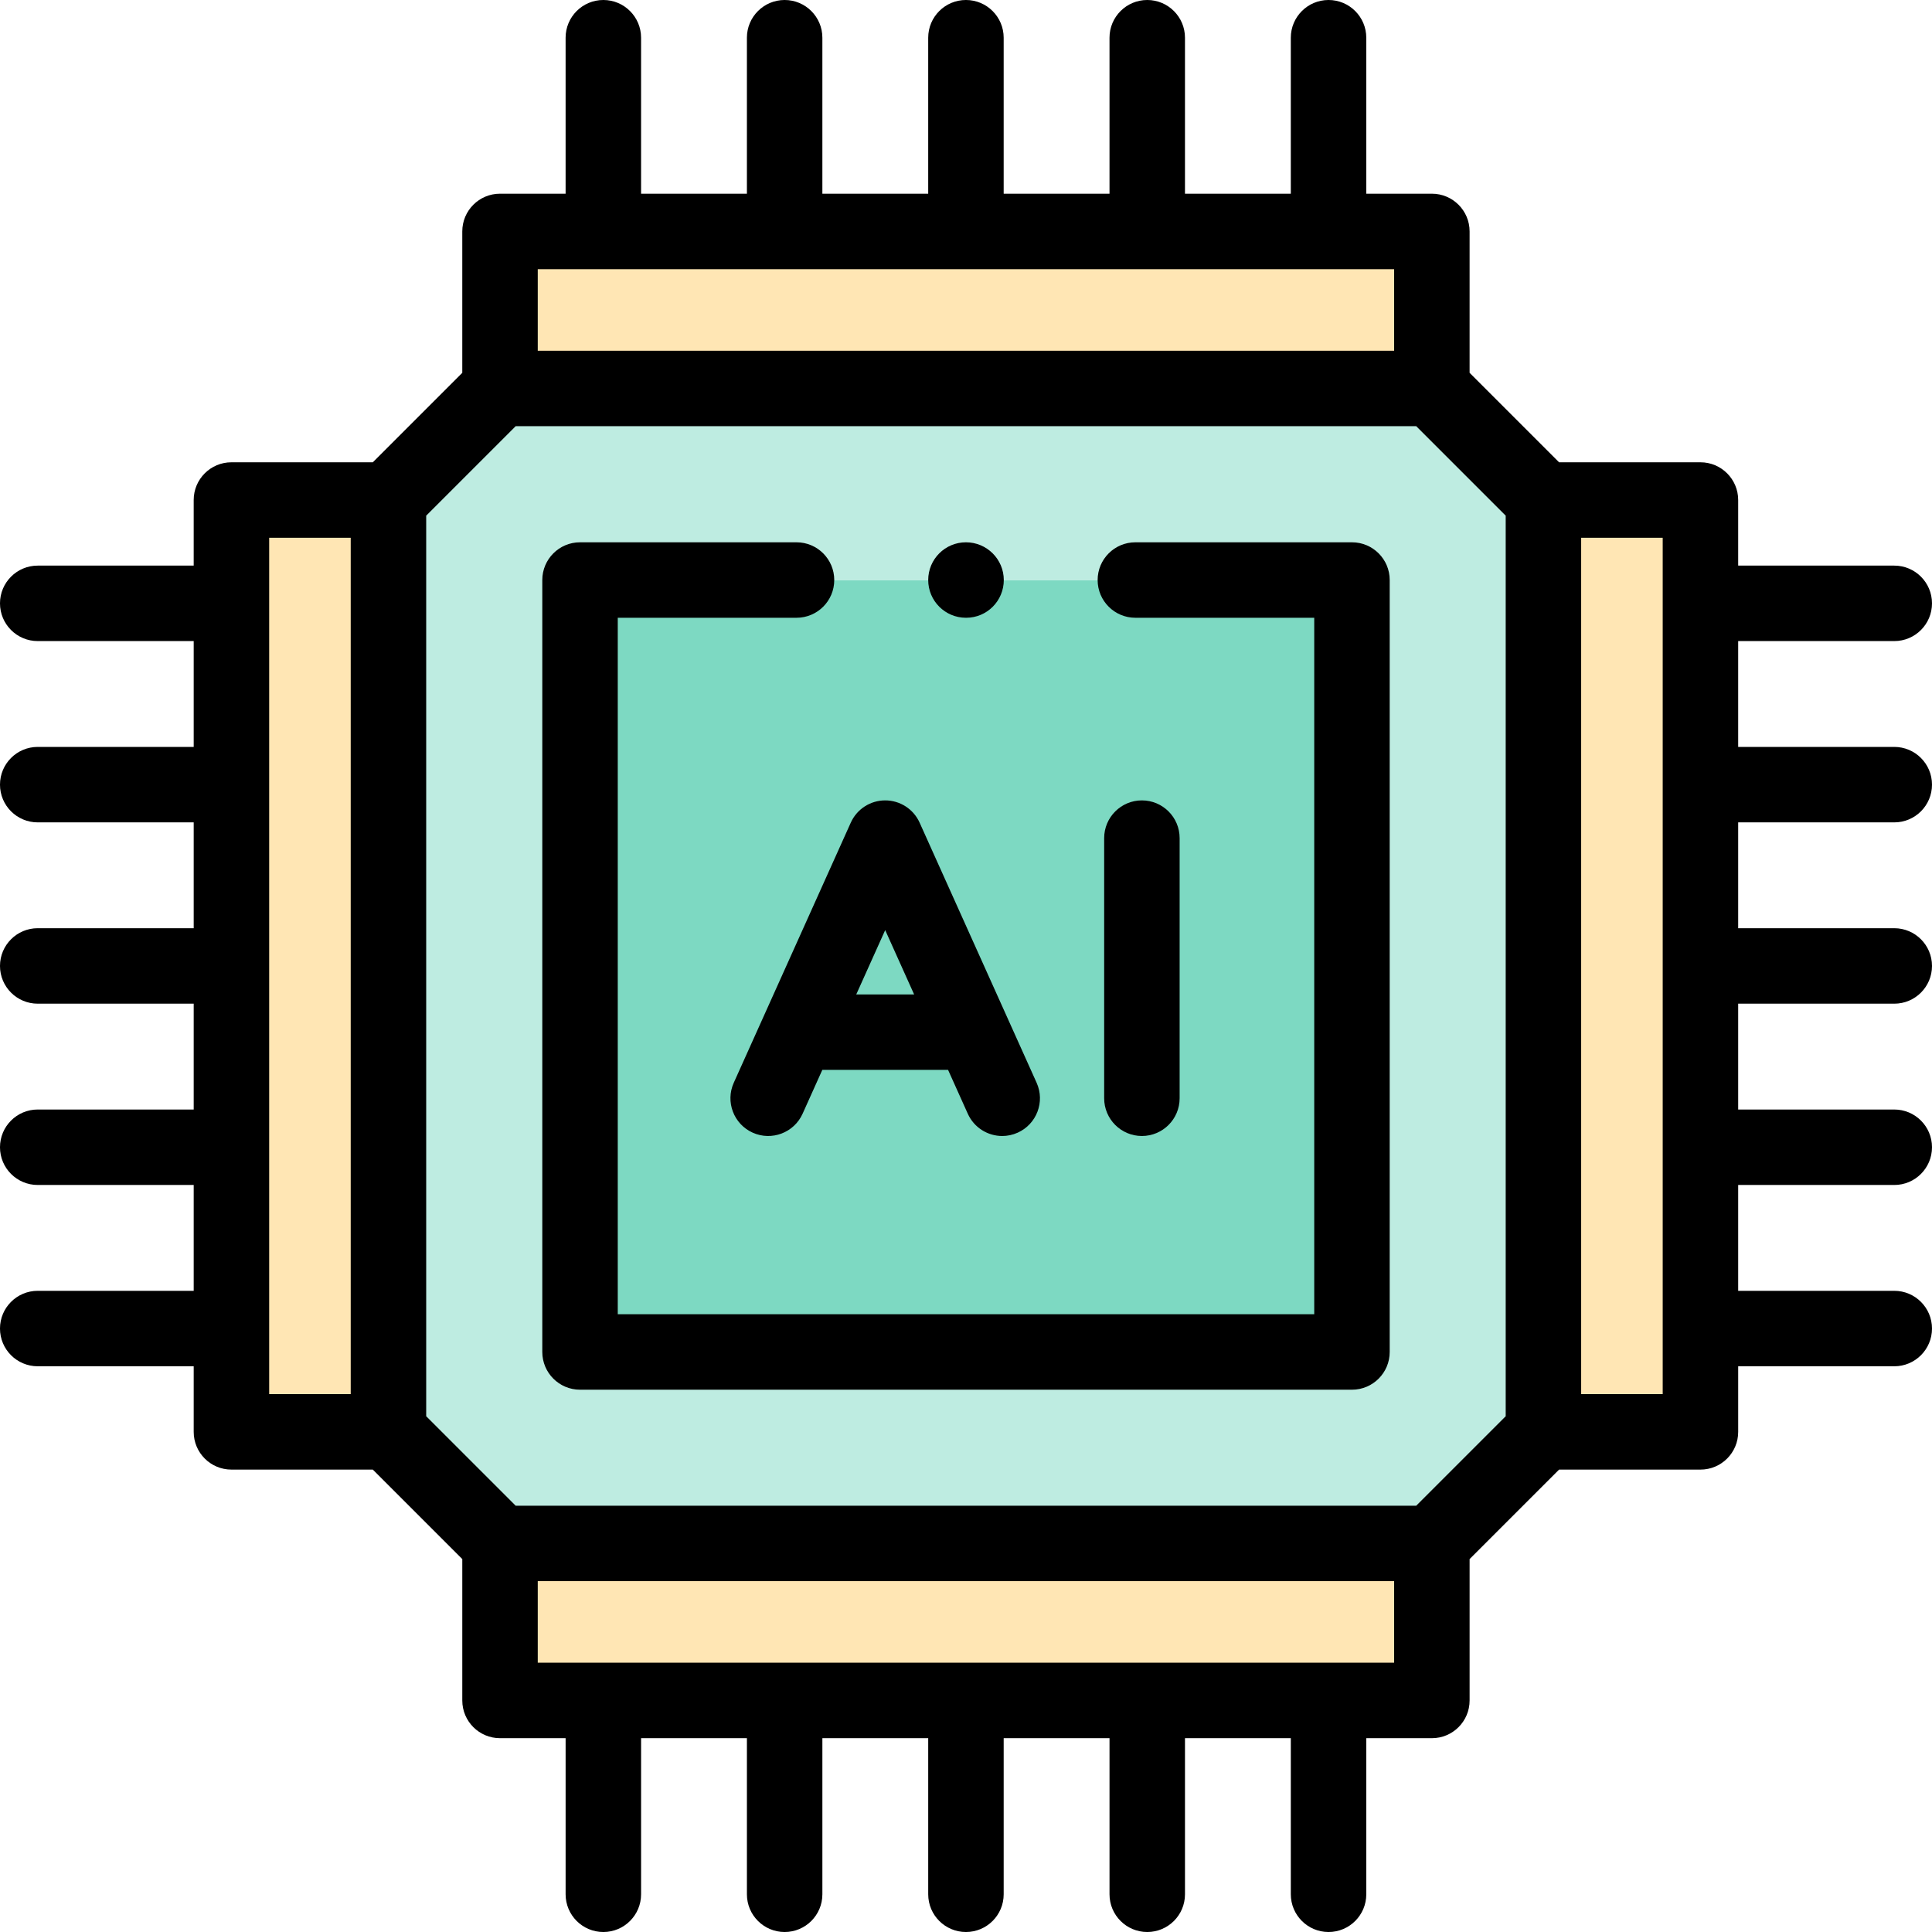<svg id="Capa_1" enable-background="new 0 0 512 512" height="512" viewBox="0 0 512 512" width="512" xmlns="http://www.w3.org/2000/svg"><g><g><path clip-rule="evenodd" d="m153.714 153.714h204.572v204.572h-204.572z" fill="#7dd9c2" fill-rule="evenodd"/></g><g><path clip-rule="evenodd" d="m132.511 409.025h246.95l29.565-29.565v-246.95l-29.565-29.565h-246.95l-29.565 29.565v246.95zm21.203-50.739v-204.572h204.572v204.572z" fill="#beece1" fill-rule="evenodd"/></g><g><path clip-rule="evenodd" d="m102.946 379.461v-246.95h-41.612v27.382 48.046 48.047 48.046 48.046 27.383z" fill="#ffe6b4" fill-rule="evenodd"/></g><g><path clip-rule="evenodd" d="m132.511 102.946h246.95v-41.612h-27.383-48.046-48.046-48.047-48.046-27.382z" fill="#ffe6b4" fill-rule="evenodd"/></g><g><path clip-rule="evenodd" d="m409.025 379.461h41.612v-27.383-48.046-48.046-48.047-48.046-27.382h-41.612z" fill="#ffe6b4" fill-rule="evenodd"/></g><g><path clip-rule="evenodd" d="m255.986 450.637h48.046 48.046 27.383v-41.612h-246.95v41.612h27.382 48.046z" fill="#ffe6b4" fill-rule="evenodd"/></g><g><path d="m199.472 300.169c5.036 2.264 10.956.019 13.223-5.017l5.227-11.621h33.326l5.227 11.621c1.667 3.705 5.311 5.9 9.126 5.9 1.371 0 2.765-.284 4.097-.883 5.036-2.266 7.283-8.185 5.018-13.222l-31.01-68.938c-1.615-3.589-5.185-5.897-9.12-5.897s-7.505 2.309-9.12 5.897l-31.011 68.938c-2.267 5.037-.019 10.957 5.017 13.222zm35.113-53.681 7.666 17.043h-15.333z"/><path d="m312.615 291.05v-68.938c0-5.523-4.478-10-10-10s-10 4.477-10 10v68.938c0 5.523 4.478 10 10 10s10-4.477 10-10z"/><path d="m153.714 368.286h204.572c5.522 0 10-4.477 10-10v-204.572c0-5.523-4.478-10-10-10h-57.4c-5.522 0-10 4.477-10 10s4.478 10 10 10h47.4v184.572h-184.572v-184.572h47.372c5.522 0 10-4.477 10-10s-4.478-10-10-10h-57.372c-5.522 0-10 4.477-10 10v204.572c0 5.523 4.477 10 10 10z"/><path d="m502 217.939c5.522 0 10-4.477 10-10s-4.478-10-10-10h-41.363v-28.046h41.363c5.522 0 10-4.477 10-10s-4.478-10-10-10h-41.363v-17.382c0-5.523-4.478-10-10-10h-37.469l-23.707-23.707v-37.47c0-5.523-4.478-10-10-10h-17.383v-41.334c0-5.523-4.478-10-10-10s-10 4.477-10 10v41.334h-28.046v-41.334c0-5.523-4.478-10-10-10s-10 4.477-10 10v41.334h-28.047v-41.334c0-5.523-4.478-10-10-10s-10 4.477-10 10v41.334h-28.046v-41.334c0-5.523-4.478-10-10-10s-10 4.477-10 10v41.334h-28.046v-41.334c0-5.523-4.478-10-10-10s-10 4.477-10 10v41.334h-17.383c-5.522 0-10 4.477-10 10v37.47l-23.707 23.707h-37.47c-5.522 0-10 4.477-10 10v17.382h-41.333c-5.522 0-10 4.477-10 10s4.478 10 10 10h41.334v28.046h-41.334c-5.522 0-10 4.477-10 10s4.478 10 10 10h41.334v28.046h-41.334c-5.522 0-10 4.477-10 10s4.478 10 10 10h41.334v28.046h-41.334c-5.522 0-10 4.477-10 10s4.478 10 10 10h41.334v28.046h-41.334c-5.522 0-10 4.477-10 10s4.478 10 10 10h41.334v17.382c0 5.523 4.478 10 10 10h37.47l23.707 23.707v37.47c0 5.523 4.478 10 10 10h17.383v41.364c0 5.523 4.478 10 10 10s10-4.477 10-10v-41.363h28.046v41.363c0 5.523 4.478 10 10 10s10-4.477 10-10v-41.363h28.046v41.363c0 5.523 4.478 10 10 10s10-4.477 10-10v-41.363h28.047v41.363c0 5.523 4.478 10 10 10s10-4.477 10-10v-41.363h28.046v41.363c0 5.523 4.478 10 10 10s10-4.477 10-10v-41.363h17.383c5.522 0 10-4.477 10-10v-37.47l23.707-23.707h37.469c5.522 0 10-4.477 10-10v-17.382h41.362c5.522 0 10-4.477 10-10s-4.478-10-10-10h-41.363v-28.046h41.363c5.522 0 10-4.477 10-10s-4.478-10-10-10h-41.363v-28.046h41.363c5.522 0 10-4.477 10-10s-4.478-10-10-10h-41.363v-28.046h41.363zm-132.539-146.605v21.612h-226.95v-21.612zm-298.127 71.177h21.612v226.949h-21.612zm41.612-5.858 23.707-23.707h238.665l23.707 23.707v238.665l-23.707 23.707h-238.665l-23.707-23.707zm29.565 303.984v-21.612h226.95v21.612zm298.126-71.177h-21.611v-226.949h21.611z"/><path d="m255.985 163.714h.058c5.522 0 9.972-4.477 9.972-10s-4.507-10-10.029-10-10 4.477-10 10 4.477 10 9.999 10z"/></g></g></svg>